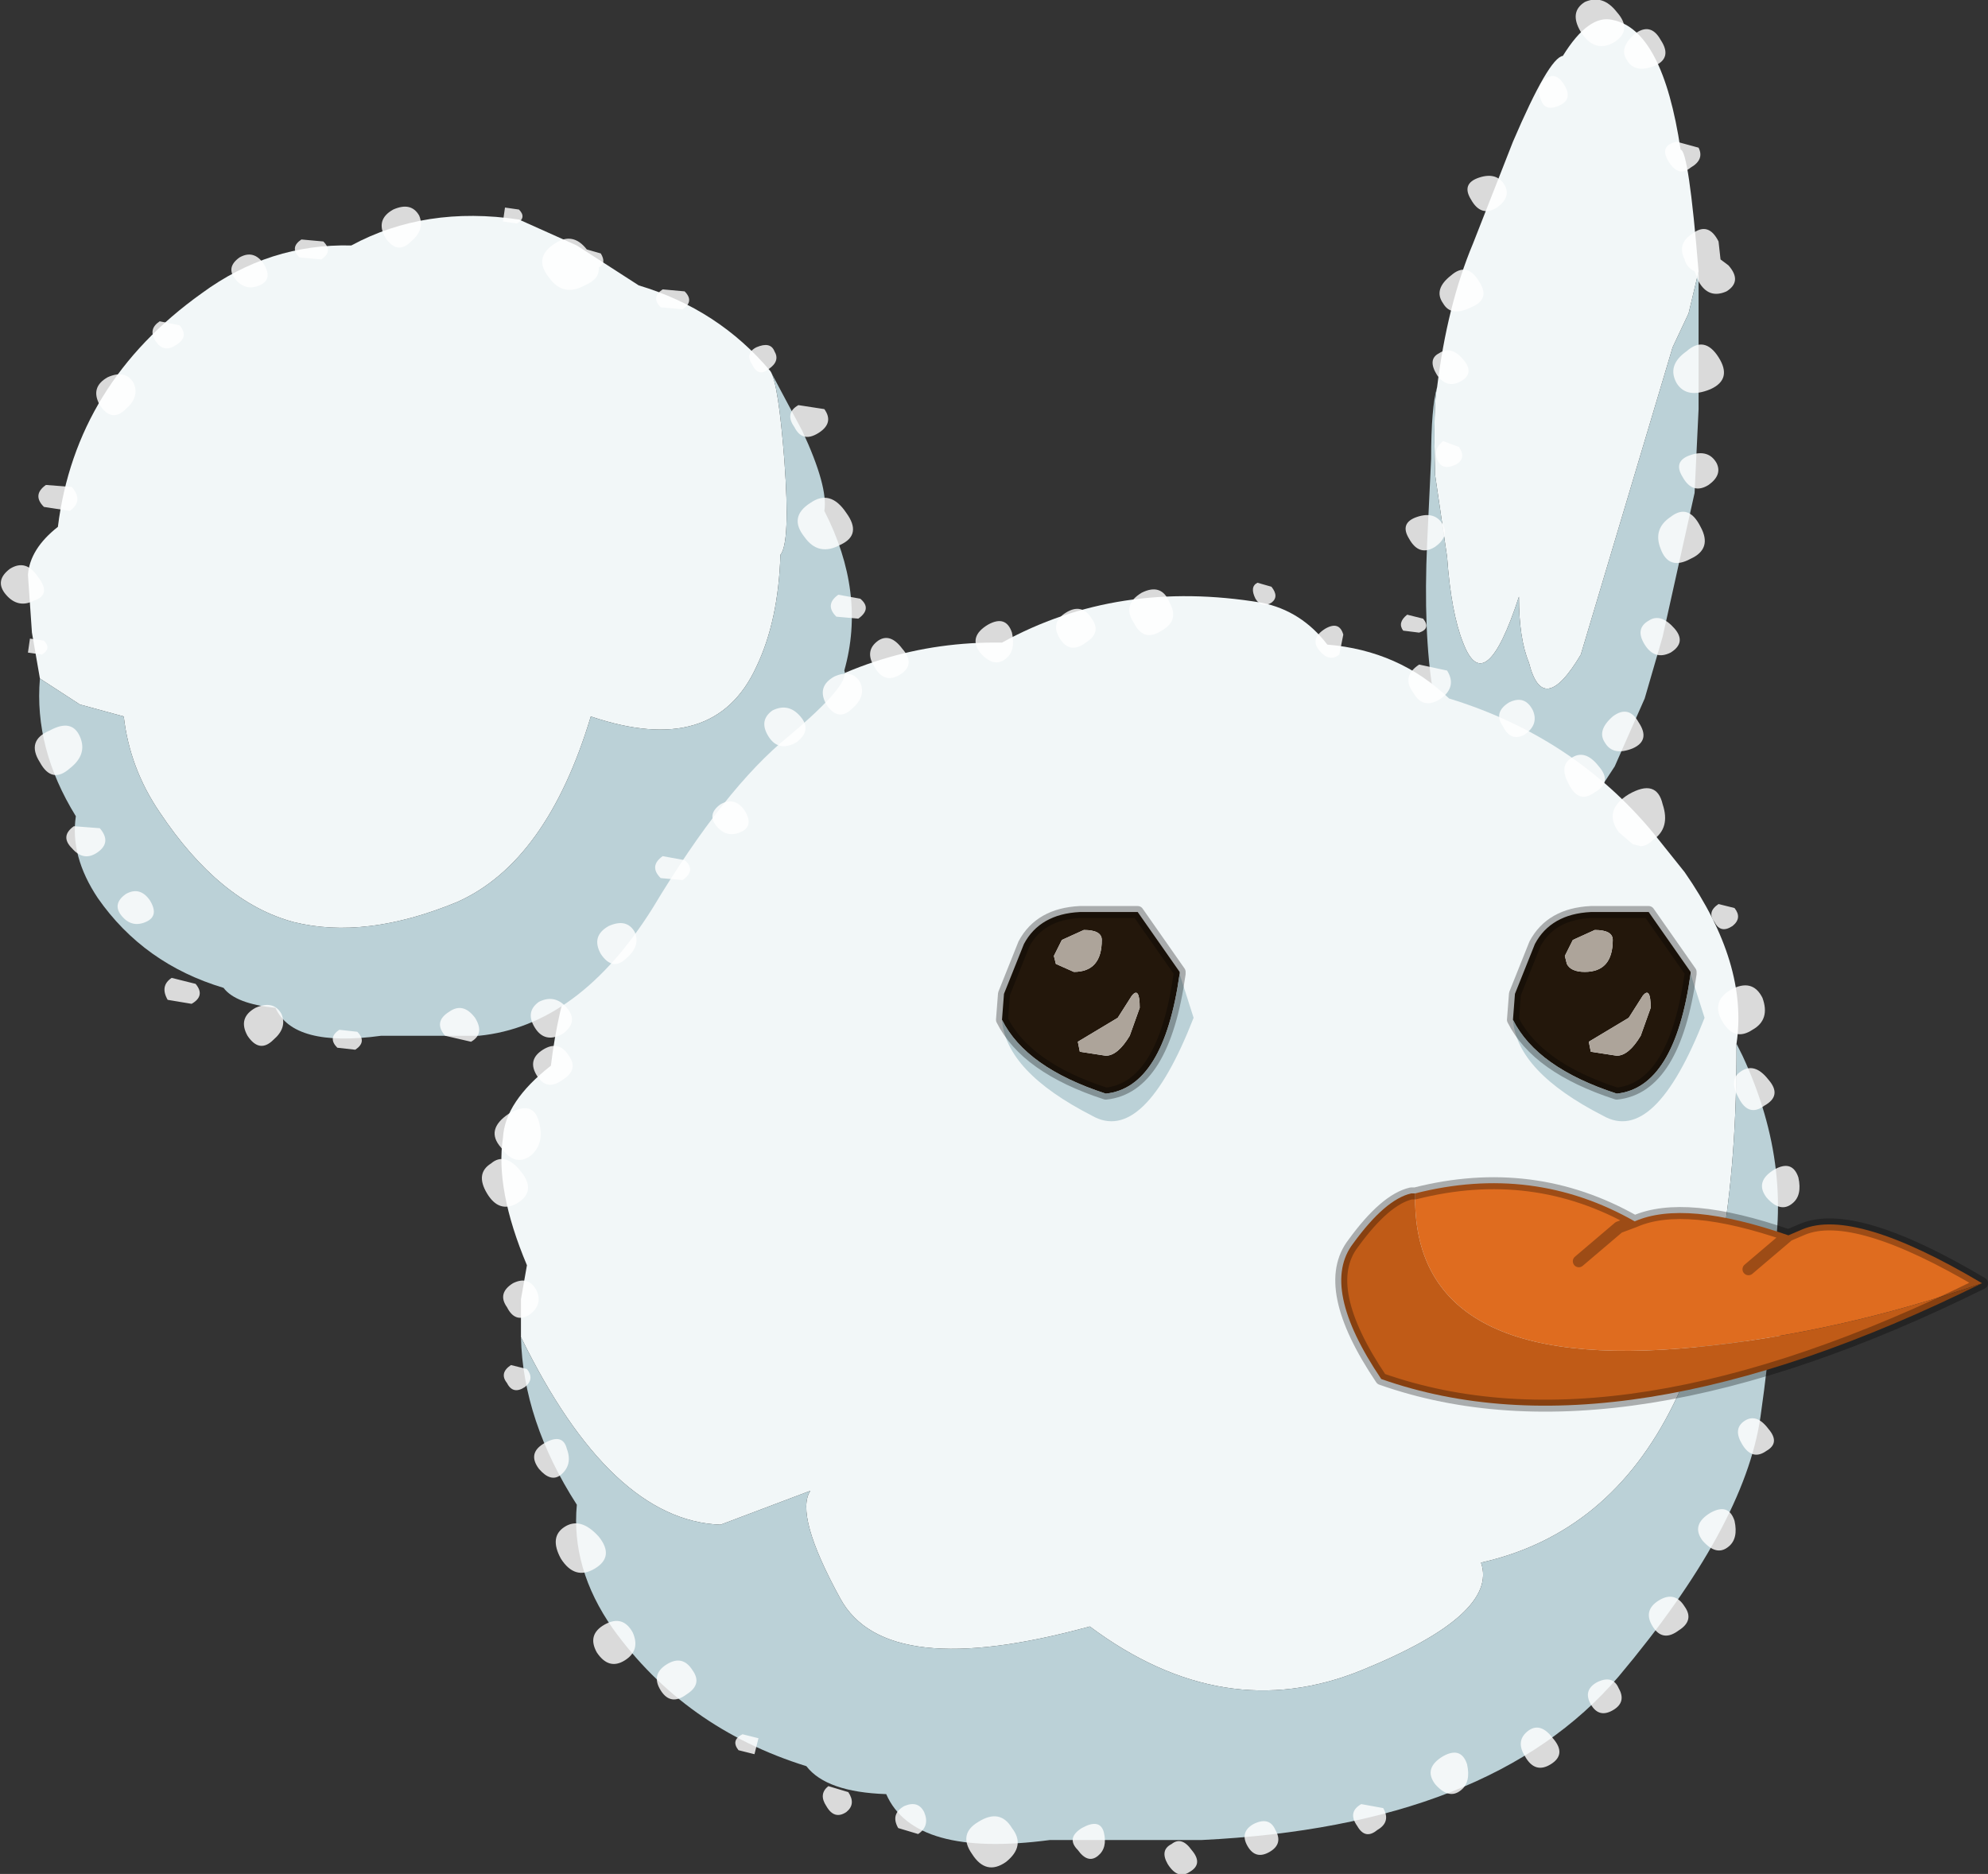 <?xml version="1.0" encoding="UTF-8" standalone="no"?>
<svg xmlns:xlink="http://www.w3.org/1999/xlink" height="46.95px" width="49.8px" xmlns="http://www.w3.org/2000/svg">
  <rect width="100%" height="100%" fill="#333333" stroke="none"/>
  <g transform="matrix(1.0, 0.0, 0.0, 1.0, 29.25, 45.95)">
    <use height="46.95" transform="matrix(1.0, 0.0, 0.0, 1.0, -29.25, -45.95)" width="49.8" xlink:href="#decoration201-shape0"/>
  </g>
  <defs>
    <g id="decoration201-shape0" transform="matrix(1.0, 0.0, 0.0, 1.0, 29.25, 45.95)">
      <path d="M6.75 -36.25 Q7.0 -38.3 7.65 -39.85 L8.65 -42.4 Q9.55 -44.5 9.9 -44.55 10.55 -45.6 11.15 -45.45 12.4 -45.2 12.85 -42.2 13.05 -42.2 13.3 -39.15 L13.05 -38.1 12.65 -37.25 10.35 -29.55 Q9.4 -27.95 9.05 -29.35 8.8 -29.95 8.8 -31.0 7.95 -28.4 7.4 -29.85 7.1 -30.6 7.0 -32.0 L6.7 -34.05 Q6.65 -35.85 6.75 -36.25" fill="#f2f7f8" fill-rule="evenodd" stroke="none"/>
      <path d="M6.75 -36.25 Q6.65 -35.85 6.7 -34.05 L7.0 -32.0 Q7.1 -30.6 7.4 -29.85 7.95 -28.4 8.8 -31.0 8.8 -29.95 9.05 -29.35 9.4 -27.95 10.35 -29.55 L12.65 -37.25 13.05 -38.1 13.3 -39.15 13.3 -35.7 13.2 -33.6 12.4 -30.0 11.95 -28.45 11.2 -26.75 10.35 -25.45 Q10.0 -24.95 8.3 -26.6 6.6 -28.25 6.65 -28.6 6.4 -30.1 6.5 -32.35 L6.6 -34.45 Q6.6 -35.75 6.75 -36.25" fill="#bbd1d7" fill-rule="evenodd" stroke="none"/>
      <path d="M11.5 -44.45 Q11.3 -44.75 11.7 -45.1 12.1 -45.4 12.35 -44.95 12.65 -44.5 12.2 -44.3 11.7 -44.1 11.5 -44.45 M11.2 -44.9 Q10.7 -44.6 10.35 -45.15 10.05 -45.65 10.45 -45.9 10.9 -46.1 11.25 -45.65 11.65 -45.2 11.2 -44.9 M13.1 -41.75 Q12.8 -41.5 12.55 -41.9 12.3 -42.3 12.75 -42.4 L13.3 -42.25 Q13.45 -41.95 13.1 -41.75 M13.85 -39.45 L14.05 -39.3 Q14.4 -38.9 14.0 -38.65 13.55 -38.45 13.3 -38.9 L13.2 -39.15 Q13.0 -39.25 12.95 -39.45 12.75 -39.85 13.15 -40.1 13.55 -40.4 13.8 -39.9 L13.85 -39.45 M9.95 -43.8 Q10.15 -43.45 9.8 -43.3 9.45 -43.15 9.35 -43.45 9.2 -43.8 9.5 -44.0 9.75 -44.15 9.95 -43.8 M7.6 -38.25 Q7.1 -38.0 6.9 -38.35 6.65 -38.7 7.1 -39.05 7.5 -39.4 7.8 -38.9 8.1 -38.45 7.6 -38.25 M8.25 -40.75 Q7.85 -40.5 7.6 -40.95 7.35 -41.35 7.8 -41.5 8.25 -41.65 8.45 -41.3 8.6 -41.0 8.25 -40.75 M6.75 -36.55 Q6.5 -36.95 6.8 -37.1 7.1 -37.3 7.4 -36.95 7.7 -36.6 7.35 -36.4 7.0 -36.2 6.75 -36.55 M7.2 -34.3 Q6.85 -34.15 6.75 -34.45 6.65 -34.7 6.9 -34.9 L7.3 -34.75 Q7.5 -34.45 7.2 -34.3 M6.7 -32.25 Q6.3 -32.0 6.05 -32.45 5.8 -32.85 6.25 -33.0 6.7 -33.15 6.9 -32.8 7.05 -32.5 6.7 -32.25 M5.9 -30.15 Q5.75 -30.35 6.0 -30.55 L6.4 -30.45 Q6.6 -30.2 6.3 -30.1 L5.9 -30.15 M7.25 -28.1 Q7.55 -27.75 7.15 -27.5 6.75 -27.3 6.5 -27.7 6.25 -28.1 6.6 -28.3 6.9 -28.5 7.25 -28.1 M8.1 -26.1 Q7.9 -26.5 8.25 -26.75 8.6 -27.0 8.85 -26.55 9.1 -26.1 8.65 -25.9 8.25 -25.7 8.1 -26.1 M10.1 -25.85 Q10.55 -26.0 10.75 -25.65 10.9 -25.35 10.55 -25.1 10.15 -24.85 9.9 -25.3 9.65 -25.7 10.1 -25.85 M13.75 -34.35 Q13.9 -34.05 13.55 -33.8 13.15 -33.55 12.9 -34.0 12.65 -34.4 13.1 -34.55 13.55 -34.7 13.75 -34.35 M12.75 -36.35 Q12.5 -36.8 13.0 -37.15 13.45 -37.55 13.8 -37.0 14.15 -36.45 13.6 -36.2 13.0 -35.95 12.75 -36.35 M12.6 -33.0 Q13.05 -33.35 13.35 -32.75 13.65 -32.2 13.1 -31.95 12.55 -31.65 12.35 -32.2 12.15 -32.7 12.6 -33.0 M12.05 -30.4 Q12.35 -30.6 12.7 -30.2 13.0 -29.85 12.6 -29.6 12.2 -29.4 11.95 -29.8 11.7 -30.2 12.05 -30.4 M11.8 -27.85 Q12.1 -27.4 11.65 -27.2 11.15 -27.0 10.95 -27.35 10.75 -27.65 11.15 -28.0 11.55 -28.3 11.8 -27.85" fill="#ffffff" fill-opacity="0.82" fill-rule="evenodd" stroke="none"/>
      <path d="M-16.2 -12.45 L-16.2 -13.4 -16.05 -14.25 Q-16.85 -16.15 -16.65 -17.45 -16.6 -18.35 -15.45 -19.25 -14.8 -24.7 -9.95 -28.05 -7.3 -29.9 -4.15 -29.85 -1.25 -31.45 2.35 -30.85 3.35 -30.65 4.0 -29.8 5.8 -29.65 7.05 -28.45 10.15 -27.5 12.15 -25.1 L12.95 -24.1 Q14.55 -21.8 14.25 -19.8 14.3 -8.25 7.85 -6.8 8.3 -5.5 4.85 -4.1 1.4 -2.7 -1.95 -5.2 -7.05 -3.8 -8.2 -5.9 -9.35 -8.0 -8.95 -8.6 L-11.2 -7.75 Q-13.95 -7.85 -16.2 -12.45" fill="#f2f7f8" fill-rule="evenodd" stroke="none"/>
      <path d="M-16.2 -12.45 Q-13.95 -7.85 -11.2 -7.75 L-8.95 -8.6 Q-9.35 -8.0 -8.2 -5.9 -7.05 -3.8 -1.95 -5.2 1.4 -2.7 4.85 -4.1 8.3 -5.5 7.85 -6.8 14.3 -8.25 14.25 -19.8 L14.4 -19.5 Q15.75 -16.6 15.05 -13.8 15.25 -13.25 14.85 -10.45 14.45 -7.7 11.3 -3.95 8.1 -0.2 0.85 0.15 L-2.95 0.15 Q-6.35 0.6 -7.05 -1.0 -8.55 -1.05 -9.05 -1.7 -12.1 -2.65 -13.9 -5.15 -14.95 -6.65 -14.8 -8.25 -16.15 -10.35 -16.2 -12.45" fill="#bbd1d7" fill-rule="evenodd" stroke="none"/>
      <path d="M2.6 -31.25 Q2.8 -31.0 2.6 -30.85 2.35 -30.7 2.2 -30.95 2.05 -31.25 2.25 -31.35 L2.6 -31.25 M3.95 -30.2 Q4.3 -30.4 4.4 -30.05 L4.3 -29.55 Q4.05 -29.35 3.8 -29.65 3.55 -29.95 3.95 -30.2 M9.15 -28.15 Q9.3 -27.8 8.95 -27.55 8.6 -27.35 8.4 -27.75 8.15 -28.1 8.55 -28.35 8.95 -28.55 9.15 -28.15 M6.85 -28.45 Q6.4 -28.15 6.15 -28.6 5.85 -29.0 6.3 -29.3 L7.0 -29.15 Q7.25 -28.75 6.85 -28.45 M10.1 -26.95 Q10.45 -27.2 10.8 -26.75 11.15 -26.35 10.7 -26.1 10.3 -25.8 10.05 -26.3 9.8 -26.75 10.1 -26.95 M12.15 -24.9 Q12.0 -24.75 11.85 -24.75 L11.65 -24.8 11.3 -25.1 Q10.9 -25.65 11.55 -26.05 12.25 -26.45 12.4 -25.8 12.6 -25.2 12.15 -24.9 M13.7 -22.85 Q13.5 -23.1 13.8 -23.3 L14.2 -23.2 Q14.4 -22.95 14.15 -22.75 13.85 -22.55 13.7 -22.85 M14.65 -20.15 Q14.2 -19.85 13.9 -20.35 13.6 -20.85 14.1 -21.15 14.65 -21.45 14.9 -20.95 15.1 -20.4 14.65 -20.15 M15.05 -18.9 Q15.4 -18.5 14.95 -18.25 14.55 -17.95 14.3 -18.45 14.05 -18.9 14.35 -19.1 14.7 -19.35 15.05 -18.9 M14.85 -14.1 L15.55 -13.95 Q15.8 -13.55 15.4 -13.25 14.95 -12.95 14.7 -13.4 14.4 -13.8 14.85 -14.1 M15.8 -16.45 Q15.9 -16.0 15.65 -15.8 15.35 -15.55 15.0 -15.95 14.7 -16.35 15.2 -16.65 15.65 -16.9 15.8 -16.45 M15.35 -12.45 Q15.5 -12.1 15.15 -11.85 14.8 -11.65 14.6 -12.05 14.35 -12.4 14.75 -12.65 15.15 -12.85 15.35 -12.45 M2.7 -0.1 Q2.9 0.25 2.55 0.45 2.2 0.65 2.0 0.3 1.8 -0.05 2.15 -0.25 2.55 -0.45 2.7 -0.1 M4.85 -0.75 L5.4 -0.65 Q5.6 -0.3 5.25 -0.1 4.95 0.15 4.75 -0.2 4.5 -0.55 4.85 -0.75 M6.7 -1.25 Q6.4 -1.65 6.9 -1.95 7.35 -2.2 7.5 -1.75 7.6 -1.3 7.35 -1.1 7.05 -0.85 6.7 -1.25 M8.95 -1.95 Q8.7 -2.35 9.05 -2.6 9.35 -2.8 9.65 -2.4 10.0 -2.0 9.6 -1.75 9.2 -1.5 8.95 -1.95 M14.45 -10.35 Q14.75 -10.55 15.05 -10.15 15.35 -9.8 15.0 -9.6 14.65 -9.35 14.4 -9.75 14.15 -10.15 14.45 -10.35 M14.05 -7.2 Q13.75 -6.95 13.4 -7.35 13.1 -7.75 13.6 -8.05 14.05 -8.3 14.2 -7.85 14.3 -7.4 14.05 -7.2 M10.6 -3.25 Q10.4 -3.6 10.75 -3.8 11.15 -4.0 11.3 -3.65 11.5 -3.3 11.15 -3.1 10.8 -2.9 10.6 -3.25 M12.15 -5.2 Q11.9 -5.6 12.3 -5.85 12.7 -6.1 12.95 -5.7 13.2 -5.35 12.8 -5.1 12.4 -4.8 12.15 -5.2 M0.0 0.75 Q-0.2 0.4 0.1 0.25 0.35 0.05 0.6 0.4 0.9 0.75 0.55 0.95 0.25 1.15 0.0 0.75 M-12.3 -25.0 Q-12.6 -24.75 -12.95 -25.15 -13.25 -25.55 -12.75 -25.85 -12.3 -26.1 -12.15 -25.65 -12.05 -25.2 -12.3 -25.0 M-10.65 -27.1 L-11.15 -27.2 Q-11.4 -27.55 -11.05 -27.75 L-10.5 -27.65 Q-10.3 -27.3 -10.65 -27.1 M-8.65 -28.45 Q-9.05 -28.2 -9.35 -28.65 -9.6 -29.1 -9.15 -29.35 -8.7 -29.6 -8.45 -29.15 -8.25 -28.7 -8.65 -28.45 M-6.7 -29.05 Q-7.1 -28.8 -7.35 -29.25 -7.6 -29.65 -7.25 -29.9 -6.95 -30.1 -6.65 -29.7 -6.3 -29.3 -6.7 -29.05 M-2.05 -29.85 Q-2.45 -29.55 -2.7 -29.95 -2.95 -30.35 -2.55 -30.6 -2.15 -30.85 -1.9 -30.45 -1.65 -30.1 -2.05 -29.85 M-0.85 -30.35 Q-1.15 -30.8 -0.65 -31.1 -0.15 -31.35 0.05 -30.85 0.3 -30.4 -0.15 -30.15 -0.6 -29.85 -0.85 -30.35 M-4.05 -29.45 Q-4.35 -29.2 -4.7 -29.6 -5.0 -30.0 -4.5 -30.3 -4.05 -30.55 -3.9 -30.1 -3.8 -29.65 -4.05 -29.45 M-14.75 -21.75 Q-14.95 -21.65 -15.1 -21.85 -15.25 -22.1 -15.0 -22.25 -14.75 -22.4 -14.65 -22.15 -14.55 -21.9 -14.75 -21.75 M-13.7 -23.3 Q-14.0 -23.1 -14.25 -23.5 -14.45 -23.85 -14.15 -24.0 -13.9 -24.2 -13.65 -23.85 -13.35 -23.5 -13.7 -23.3 M-15.15 -18.9 Q-15.55 -18.6 -15.8 -19.0 -16.05 -19.4 -15.65 -19.65 -15.25 -19.9 -15.0 -19.5 -14.75 -19.15 -15.15 -18.9 M-16.7 -17.2 Q-17.1 -17.65 -16.5 -18.05 -15.9 -18.4 -15.75 -17.85 -15.6 -17.3 -15.95 -17.0 -16.35 -16.7 -16.7 -17.2 M-17.05 -16.05 Q-17.35 -16.55 -16.95 -16.8 -16.6 -17.1 -16.2 -16.6 -15.8 -16.1 -16.3 -15.8 -16.75 -15.55 -17.05 -16.05 M-16.55 -13.2 Q-16.8 -13.55 -16.4 -13.8 -16.0 -14.0 -15.8 -13.6 -15.65 -13.25 -16.0 -13.0 -16.35 -12.8 -16.55 -13.2 M-14.25 -7.45 Q-13.85 -6.95 -14.35 -6.65 -14.85 -6.35 -15.2 -6.9 -15.5 -7.45 -15.1 -7.7 -14.7 -7.95 -14.25 -7.45 M-16.55 -11.3 Q-16.75 -11.55 -16.45 -11.75 L-16.05 -11.65 Q-15.85 -11.4 -16.1 -11.2 -16.4 -11.0 -16.55 -11.3 M-15.75 -9.15 Q-16.05 -9.55 -15.6 -9.8 -15.15 -10.05 -15.05 -9.65 -14.9 -9.25 -15.2 -9.0 -15.45 -8.8 -15.75 -9.15 M-11.9 -4.1 Q-11.65 -3.75 -12.05 -3.5 -12.45 -3.2 -12.7 -3.6 -12.95 -4.0 -12.55 -4.25 -12.15 -4.5 -11.9 -4.1 M-14.3 -4.55 Q-14.55 -5.0 -14.1 -5.25 -13.65 -5.5 -13.4 -5.05 -13.2 -4.6 -13.6 -4.35 -14.0 -4.1 -14.3 -4.55 M-10.75 -2.1 Q-10.95 -2.35 -10.65 -2.5 L-10.25 -2.4 -10.35 -2.0 -10.75 -2.1 M-8.55 -0.7 Q-8.75 -1.0 -8.5 -1.2 L-8.0 -1.05 Q-7.8 -0.75 -8.05 -0.55 -8.35 -0.35 -8.55 -0.7 M-6.1 -0.55 Q-5.95 -0.2 -6.25 0.0 L-6.75 -0.15 Q-6.95 -0.5 -6.6 -0.7 -6.25 -0.85 -6.1 -0.55 M-3.9 -0.15 Q-3.55 0.3 -4.05 0.7 -4.55 1.05 -4.9 0.5 -5.25 0.0 -4.75 -0.3 -4.2 -0.65 -3.9 -0.15 M-1.6 -0.05 Q-1.5 0.35 -1.75 0.55 -2.0 0.75 -2.25 0.4 -2.55 0.1 -2.15 -0.15 -1.7 -0.4 -1.6 -0.05" fill="#ffffff" fill-opacity="0.82" fill-rule="evenodd" stroke="none"/>
      <path d="M-28.25 -28.95 L-28.45 -30.1 -28.55 -31.55 Q-28.5 -32.2 -27.8 -32.75 -27.35 -36.35 -24.2 -38.6 -22.5 -39.85 -20.45 -39.8 -18.6 -40.8 -16.25 -40.45 L-14.8 -39.8 -13.25 -38.8 Q-11.25 -38.2 -9.95 -36.65 -9.75 -36.35 -9.6 -34.4 -9.45 -32.35 -9.7 -32.05 -9.75 -30.4 -10.3 -29.25 -11.35 -26.95 -14.45 -28.0 -15.55 -24.35 -17.8 -23.35 -20.1 -22.4 -21.9 -22.85 -23.75 -23.35 -25.25 -25.6 -26.0 -26.7 -26.15 -28.0 L-27.25 -28.3 -28.25 -28.95" fill="#f2f7f8" fill-rule="evenodd" stroke="none"/>
      <path d="M-9.95 -36.65 L-9.15 -35.15 Q-8.5 -33.75 -8.6 -33.15 -7.55 -31.1 -8.1 -29.15 -7.95 -28.8 -9.5 -27.5 -11.1 -26.2 -12.9 -23.2 -14.75 -20.25 -17.25 -20.0 L-19.7 -20.0 Q-21.9 -19.7 -22.35 -20.7 -23.35 -20.8 -23.65 -21.2 -25.65 -21.8 -26.8 -23.45 -27.5 -24.5 -27.35 -25.5 -28.4 -27.2 -28.25 -28.95 L-27.25 -28.3 -26.15 -28.0 Q-26.0 -26.7 -25.25 -25.6 -23.75 -23.35 -21.9 -22.85 -20.1 -22.4 -17.8 -23.35 -15.55 -24.35 -14.45 -28.0 -11.35 -26.95 -10.3 -29.25 -9.75 -30.4 -9.7 -32.05 -9.45 -32.35 -9.6 -34.4 -9.75 -36.35 -9.95 -36.65" fill="#bbd1d7" fill-rule="evenodd" stroke="none"/>
      <path d="M-16.65 -40.4 L-16.6 -40.75 -16.25 -40.7 Q-16.05 -40.5 -16.3 -40.35 L-16.65 -40.4 M-18.75 -40.55 Q-18.6 -40.2 -18.95 -39.9 -19.3 -39.55 -19.6 -40.0 -19.85 -40.45 -19.4 -40.7 -18.95 -40.9 -18.75 -40.55 M-15.35 -39.85 Q-14.9 -40.15 -14.55 -39.7 L-14.2 -39.6 Q-14.05 -39.35 -14.25 -39.25 L-14.25 -39.2 Q-14.25 -38.95 -14.6 -38.8 -15.15 -38.5 -15.5 -39.0 -15.9 -39.5 -15.35 -39.85 M-12.15 -38.2 L-12.7 -38.25 Q-12.95 -38.5 -12.65 -38.7 L-12.1 -38.65 Q-11.85 -38.4 -12.15 -38.2 M-11.3 -25.25 Q-11.55 -25.55 -11.2 -25.8 -10.85 -26.0 -10.6 -25.65 -10.35 -25.25 -10.7 -25.1 -11.05 -24.95 -11.3 -25.25 M-8.75 -35.1 Q-9.15 -34.85 -9.35 -35.25 -9.6 -35.6 -9.25 -35.8 L-8.6 -35.7 Q-8.35 -35.35 -8.75 -35.1 M-7.7 -30.95 Q-7.4 -30.7 -7.75 -30.45 L-8.3 -30.5 Q-8.6 -30.8 -8.25 -31.05 L-7.7 -30.95 M-8.2 -32.3 Q-8.75 -32.0 -9.1 -32.5 -9.5 -33.0 -8.95 -33.35 -8.45 -33.7 -8.05 -33.1 -7.65 -32.55 -8.2 -32.3 M-8.55 -28.3 Q-8.8 -28.75 -8.35 -29.0 -7.9 -29.2 -7.7 -28.85 -7.55 -28.5 -7.9 -28.2 -8.25 -27.85 -8.55 -28.3 M-9.2 -28.0 Q-8.9 -27.65 -9.3 -27.35 -9.75 -27.1 -10.0 -27.5 -10.25 -27.9 -9.9 -28.15 -9.5 -28.35 -9.2 -28.0 M-10.4 -36.8 Q-10.6 -37.1 -10.3 -37.25 -9.95 -37.4 -9.85 -37.15 -9.7 -36.9 -10.0 -36.7 -10.25 -36.5 -10.4 -36.8 M-24.75 -37.8 Q-24.5 -37.5 -24.85 -37.3 -25.15 -37.1 -25.35 -37.4 -25.55 -37.7 -25.25 -37.9 L-24.75 -37.8 M-23.25 -39.5 Q-22.9 -39.7 -22.65 -39.35 -22.4 -38.95 -22.75 -38.8 -23.1 -38.65 -23.35 -38.95 -23.6 -39.25 -23.25 -39.5 M-21.2 -39.45 L-21.75 -39.5 Q-22.0 -39.75 -21.7 -39.95 L-21.15 -39.9 Q-20.9 -39.65 -21.2 -39.45 M-26.75 -35.8 Q-27.0 -36.25 -26.55 -36.5 -26.1 -36.7 -25.9 -36.35 -25.75 -36.0 -26.1 -35.7 -26.45 -35.35 -26.75 -35.8 M-28.3 -31.5 Q-27.95 -31.05 -28.4 -30.9 -28.8 -30.7 -29.1 -31.05 -29.4 -31.4 -29.0 -31.7 -28.6 -31.95 -28.3 -31.5 M-28.1 -33.8 L-27.45 -33.75 Q-27.15 -33.4 -27.5 -33.15 L-28.15 -33.25 Q-28.45 -33.55 -28.1 -33.8 M-28.2 -29.55 L-28.55 -29.6 -28.5 -29.95 -28.15 -29.9 Q-27.95 -29.7 -28.2 -29.55 M-28.0 -27.65 Q-27.45 -27.95 -27.25 -27.5 -27.05 -27.05 -27.5 -26.7 -27.95 -26.3 -28.25 -26.85 -28.6 -27.4 -28.0 -27.65 M-26.75 -25.2 Q-26.45 -24.85 -26.8 -24.6 -27.15 -24.35 -27.45 -24.7 -27.75 -25.0 -27.4 -25.25 L-26.75 -25.2 M-24.45 -20.8 L-25.05 -20.9 Q-25.25 -21.25 -24.95 -21.45 L-24.35 -21.3 Q-24.1 -21.0 -24.45 -20.8 M-22.85 -20.7 Q-22.4 -20.9 -22.2 -20.55 -22.05 -20.2 -22.4 -19.9 -22.75 -19.55 -23.05 -20.0 -23.3 -20.45 -22.85 -20.7 M-20.8 -19.7 Q-21.05 -19.95 -20.75 -20.15 L-20.3 -20.1 Q-20.05 -19.85 -20.35 -19.65 L-20.8 -19.7 M-26.2 -23.0 Q-26.45 -23.3 -26.1 -23.55 -25.75 -23.75 -25.5 -23.4 -25.25 -23.0 -25.6 -22.85 -25.95 -22.7 -26.2 -23.0 M-12.15 -23.9 L-12.7 -23.95 Q-13.0 -24.25 -12.65 -24.5 L-12.1 -24.4 Q-11.8 -24.15 -12.15 -23.9 M-13.55 -21.95 Q-13.9 -21.6 -14.2 -22.05 -14.45 -22.5 -14.0 -22.75 -13.55 -22.95 -13.35 -22.6 -13.2 -22.25 -13.55 -21.95 M-15.15 -20.05 Q-15.6 -19.8 -15.85 -20.2 -16.1 -20.6 -15.75 -20.85 -15.35 -21.05 -15.05 -20.7 -14.75 -20.35 -15.15 -20.05 M-18.1 -20.0 Q-18.4 -20.35 -18.0 -20.6 -17.65 -20.85 -17.35 -20.45 -17.1 -20.05 -17.45 -19.85 L-18.1 -20.0" fill="#ffffff" fill-opacity="0.82" fill-rule="evenodd" stroke="none"/>
      <path d="M15.55 -15.0 L14.55 -14.15 15.55 -15.0 15.9 -15.15 Q17.2 -15.7 20.4 -13.8 16.8 -12.55 13.25 -12.2 6.1 -11.5 6.2 -16.05 9.15 -16.8 11.7 -15.35 12.95 -15.9 15.55 -15.0 M10.3 -14.35 L11.3 -15.2 11.7 -15.35 11.3 -15.2 10.3 -14.35" fill="#df6c1f" fill-rule="evenodd" stroke="none"/>
      <path d="M20.4 -13.8 Q11.3 -9.3 5.35 -11.4 3.8 -13.7 4.65 -14.8 5.45 -15.9 6.1 -16.05 L6.2 -16.05 Q6.1 -11.5 13.25 -12.2 16.8 -12.55 20.4 -13.8" fill="#c05b17" fill-rule="evenodd" stroke="none"/>
      <path d="M14.55 -14.15 L15.55 -15.0 Q12.95 -15.9 11.7 -15.35 L11.3 -15.2 10.3 -14.35 M15.55 -15.0 L15.9 -15.15 Q17.2 -15.7 20.4 -13.8 11.3 -9.3 5.35 -11.4 3.8 -13.7 4.65 -14.8 5.45 -15.9 6.1 -16.05 L6.2 -16.05 Q9.15 -16.8 11.7 -15.35" fill="none" stroke="#000000" stroke-linecap="round" stroke-linejoin="round" stroke-opacity="0.298" stroke-width="0.3"/>
      <path d="M8.65 -20.4 L8.7 -21.05 9.2 -22.3 Q9.6 -23.05 10.6 -23.1 L12.05 -23.1 13.1 -21.6 13.1 -21.55 Q12.7 -18.7 11.25 -18.55 9.25 -19.2 8.65 -20.4 M11.55 -20.45 L10.55 -19.85 10.6 -19.6 11.25 -19.5 Q11.55 -19.5 11.85 -20.0 L12.1 -20.7 Q12.1 -21.25 11.9 -21.0 L11.55 -20.45 M10.7 -22.65 L10.15 -22.4 9.95 -22.0 10.0 -21.8 Q10.1 -21.6 10.45 -21.6 11.15 -21.6 11.15 -22.4 11.15 -22.65 10.7 -22.65" fill="#23170b" fill-rule="evenodd" stroke="none"/>
      <path d="M10.7 -22.65 Q11.15 -22.65 11.15 -22.4 11.15 -21.6 10.45 -21.6 10.1 -21.6 10.0 -21.8 L9.95 -22.0 10.15 -22.4 10.7 -22.65 M11.55 -20.45 L11.9 -21.0 Q12.1 -21.25 12.1 -20.7 L11.85 -20.0 Q11.55 -19.5 11.25 -19.5 L10.6 -19.6 10.55 -19.85 11.55 -20.45" fill="#ada49a" fill-rule="evenodd" stroke="none"/>
      <path d="M8.65 -20.4 Q9.25 -19.2 11.25 -18.55 12.7 -18.7 13.1 -21.55 L13.45 -20.45 Q12.2 -17.25 10.9 -18.0 8.75 -19.1 8.65 -20.4" fill="#bbd1d7" fill-rule="evenodd" stroke="none"/>
      <path d="M13.1 -21.55 L13.1 -21.6 12.05 -23.1 10.6 -23.1 Q9.6 -23.05 9.2 -22.3 L8.7 -21.05 8.65 -20.4 Q9.25 -19.2 11.25 -18.55 12.7 -18.7 13.1 -21.55 Z" fill="none" stroke="#000000" stroke-linecap="round" stroke-linejoin="round" stroke-opacity="0.302" stroke-width="0.3"/>
      <path d="M0.3 -21.55 Q-0.1 -18.7 -1.55 -18.55 -3.55 -19.2 -4.15 -20.4 L-4.1 -21.05 -3.6 -22.3 Q-3.2 -23.05 -2.2 -23.1 L-0.75 -23.1 0.3 -21.6 0.3 -21.55 M-2.25 -19.85 L-2.2 -19.6 -1.55 -19.5 Q-1.25 -19.5 -0.95 -20.0 L-0.7 -20.7 Q-0.7 -21.25 -0.9 -21.0 L-1.25 -20.45 -2.25 -19.85 M-1.65 -22.4 Q-1.65 -22.65 -2.1 -22.65 L-2.65 -22.4 -2.85 -22.0 -2.8 -21.8 -2.35 -21.6 Q-1.65 -21.6 -1.65 -22.4" fill="#23170b" fill-rule="evenodd" stroke="none"/>
      <path d="M0.3 -21.55 L0.65 -20.45 Q-0.6 -17.25 -1.9 -18.0 -4.05 -19.1 -4.15 -20.4 -3.55 -19.2 -1.55 -18.55 -0.1 -18.7 0.3 -21.55" fill="#bbd1d7" fill-rule="evenodd" stroke="none"/>
      <path d="M-1.65 -22.4 Q-1.65 -21.6 -2.35 -21.6 L-2.8 -21.8 -2.85 -22.0 -2.65 -22.4 -2.1 -22.65 Q-1.65 -22.65 -1.65 -22.4 M-2.25 -19.85 L-1.25 -20.45 -0.9 -21.0 Q-0.7 -21.25 -0.7 -20.7 L-0.95 -20.0 Q-1.25 -19.5 -1.55 -19.5 L-2.2 -19.6 -2.25 -19.85" fill="#ada49a" fill-rule="evenodd" stroke="none"/>
      <path d="M0.3 -21.55 Q-0.1 -18.7 -1.55 -18.55 -3.55 -19.2 -4.15 -20.4 L-4.1 -21.05 -3.6 -22.3 Q-3.2 -23.05 -2.2 -23.1 L-0.75 -23.1 0.3 -21.6 0.3 -21.55 Z" fill="none" stroke="#000000" stroke-linecap="round" stroke-linejoin="round" stroke-opacity="0.302" stroke-width="0.3"/>
    </g>
  </defs>
</svg>
